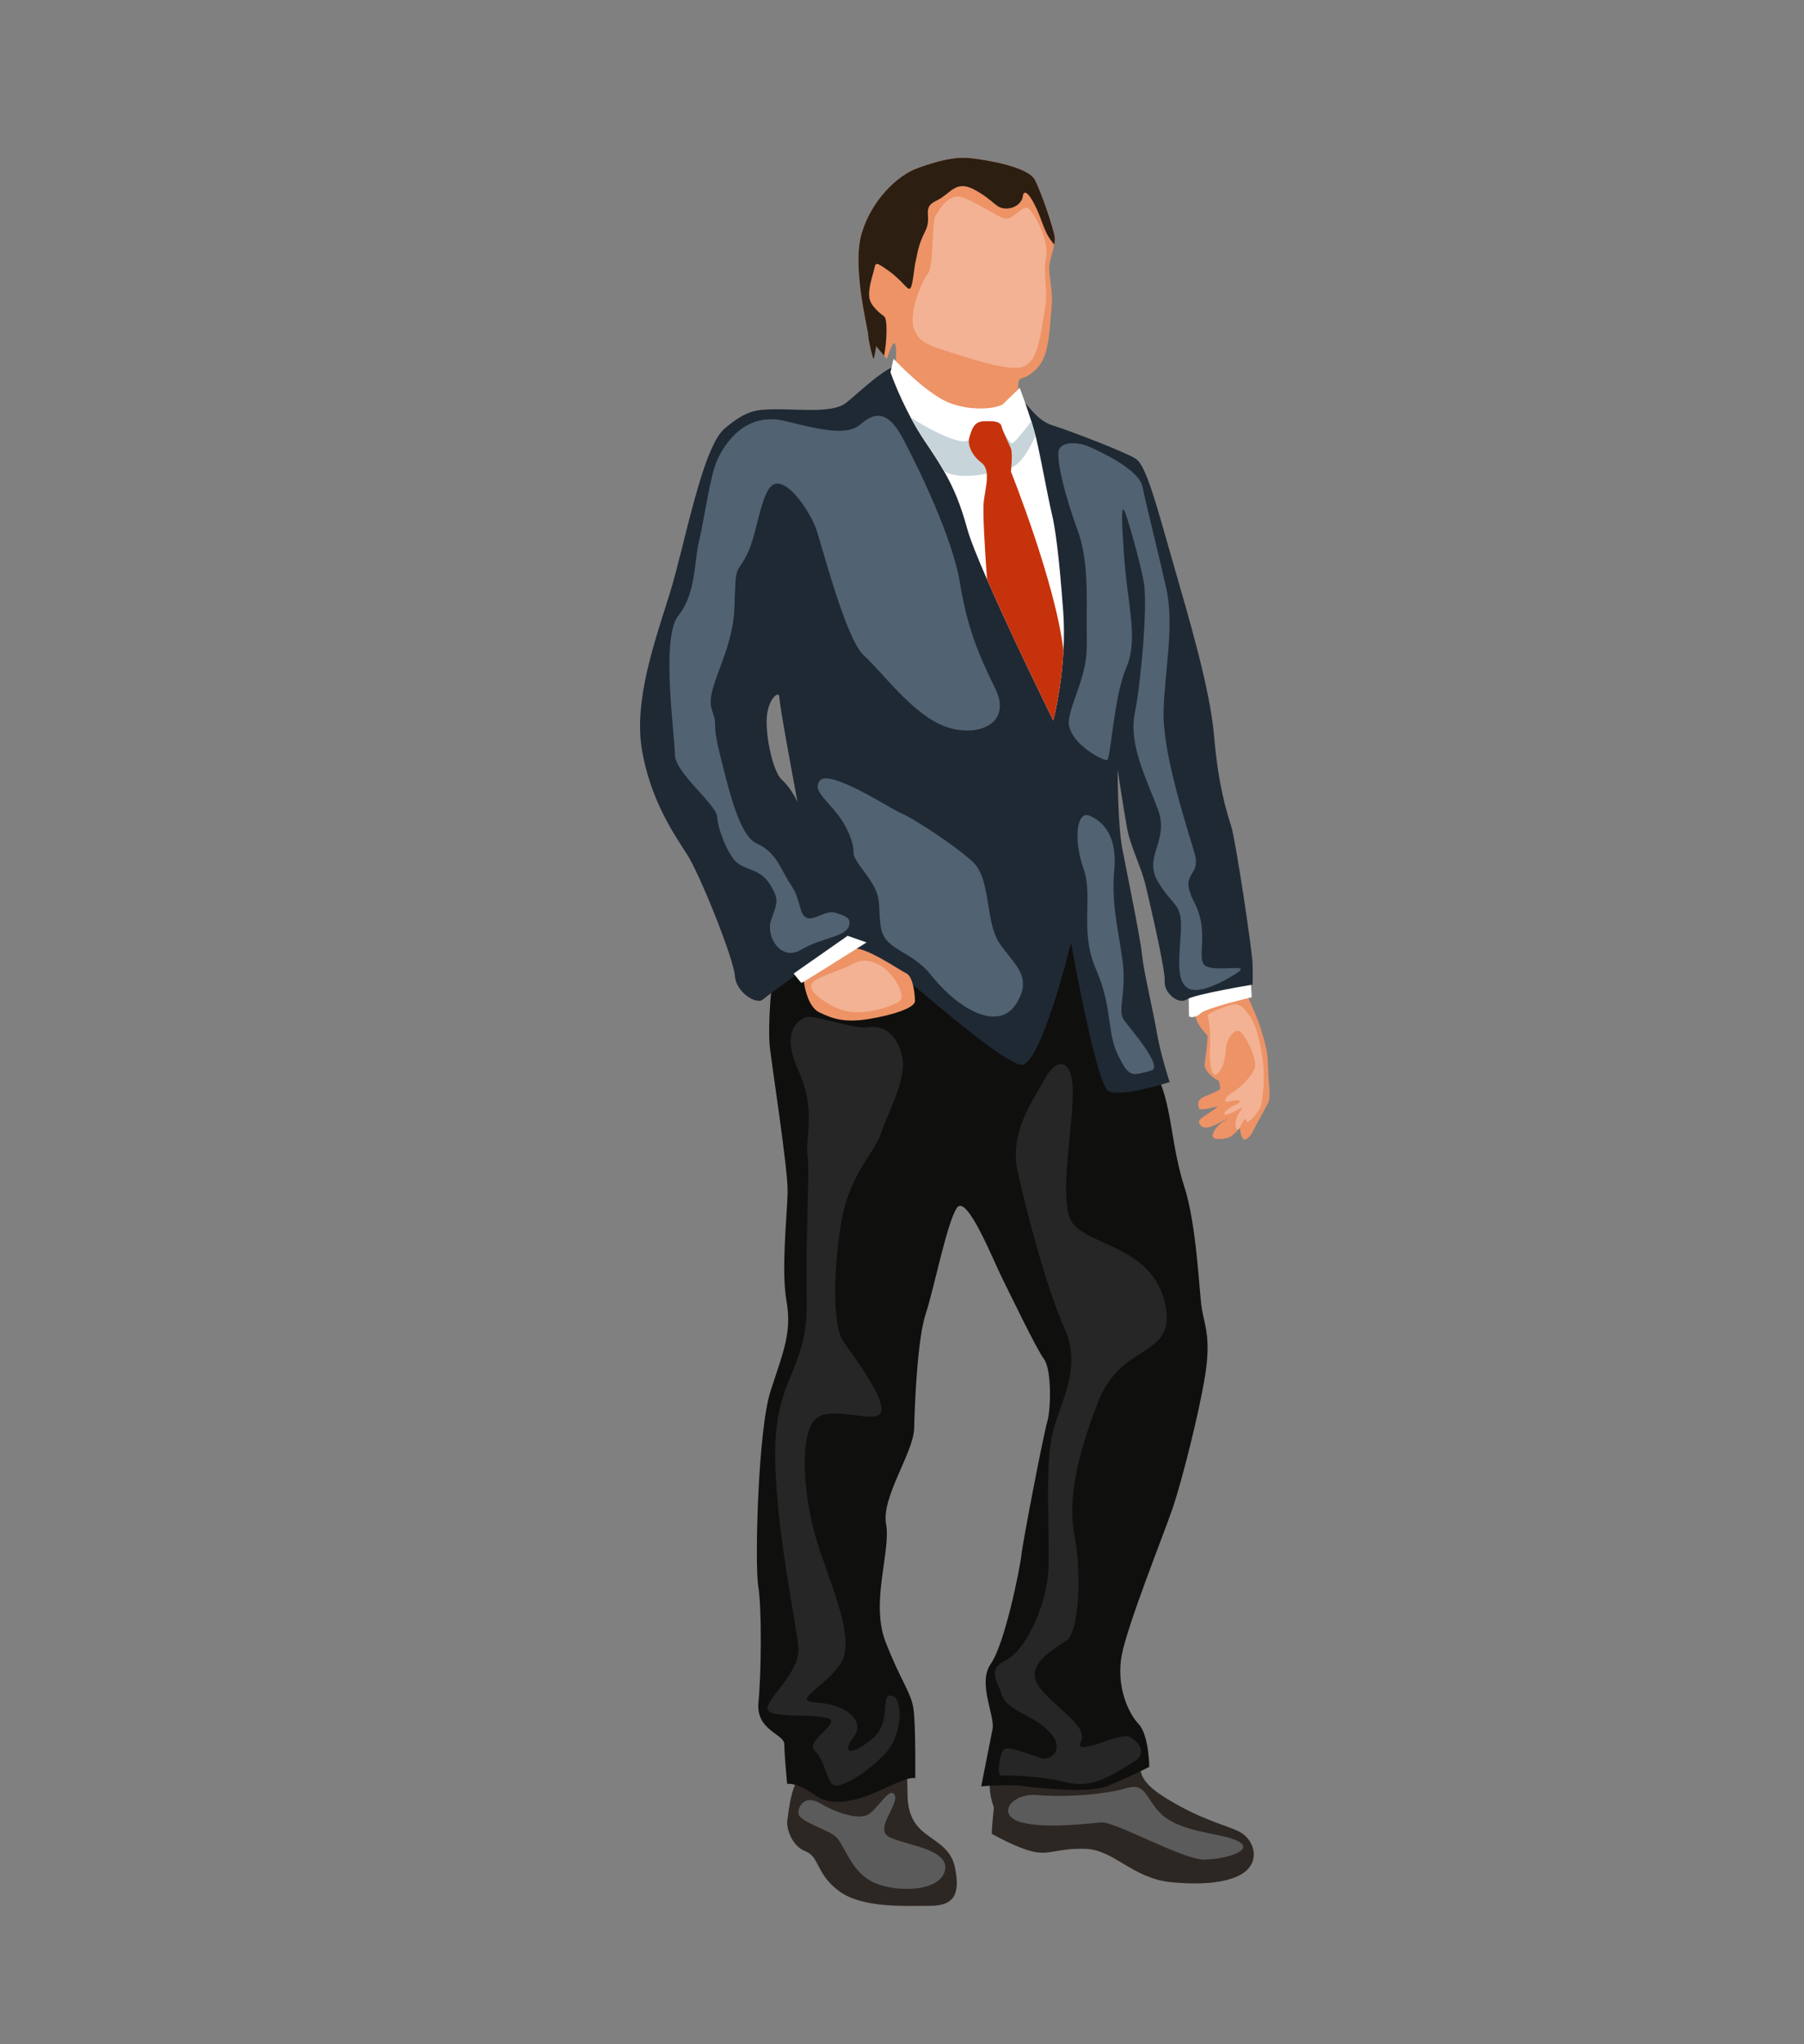 <?xml version="1.0" encoding="utf-8"?>
<!-- Generator: Adobe Illustrator 17.0.0, SVG Export Plug-In . SVG Version: 6.00 Build 0)  -->
<!DOCTYPE svg PUBLIC "-//W3C//DTD SVG 1.1//EN" "http://www.w3.org/Graphics/SVG/1.1/DTD/svg11.dtd">
<svg version="1.1" id="Layer_1" xmlns="http://www.w3.org/2000/svg" xmlns:xlink="http://www.w3.org/1999/xlink" x="0px" y="0px"
	 width="355px" height="402px" viewBox="0 0 355 402" enable-background="new 0 0 355 402" xml:space="preserve">
<rect x="0" y="0" width="355" height="402" fill="#808080" stroke="none"/>
<g>
	<path fill="#2D2724" d="M224.429,345.329c0.596,1.569-2.11,3.95,5.033,8.334c7.144,4.384,11.961,5.304,14.45,6.603
		c2.49,1.299,3.897,4.708,1.786,7.198c-2.111,2.49-7.793,3.464-15.316,2.707c-7.523-0.758-11.203-6.386-16.777-6.549
		c-5.575-0.162-7.036,1.299-10.337,0.542c-3.301-0.758-7.902-3.41-8.064-3.464c-0.162-0.054,0.379-5.249,0.379-5.249
		s-2.003-4.763,0.27-8.064c2.273-3.301,5.142-5.629,6.332-6.115c1.191-0.487,8.551-1.462,14.18,1.839
		C221.994,346.412,224.429,345.329,224.429,345.329z"/>
	<path fill="#2D2724" d="M178.265,347.981c0.758,3.789-0.433,6.873,1.677,10.337c2.111,3.463,6.928,4.005,7.956,8.876
		c1.028,4.87,0.216,7.631-4.817,7.631c-5.032,0-13.259,0.487-17.859-2.814c-4.601-3.301-3.951-6.873-6.711-7.902
		c-2.76-1.028-3.843-4.708-3.572-6.115c0.271-1.407,0.596-8.443,4.167-10.283C162.678,345.87,178.265,347.981,178.265,347.981z"/>
	<path fill="#0F0F0E" d="M226.161,347.494c0,0-4.546,2.327-8.28,3.788c-3.734,1.461-12.989,0.434-16.507,0
		c-3.517-0.432-8.28,0.055-8.28,0.055s1.678-8.605,2.219-11.257c0.541-2.652-3.031-9.038-0.325-12.881
		c2.706-3.842,5.683-18.454,6.007-21.377c0.325-2.923,4.33-23.597,5.087-26.194c0.758-2.598,0.867-10.283-0.649-12.339
		c-1.516-2.057-6.495-12.448-8.226-15.912c-1.732-3.463-6.928-16.56-8.876-13.854c-1.949,2.706-4.546,16.019-6.17,20.891
		c-1.624,4.871-2.165,17.751-2.273,22.514c-0.108,4.763-6.494,13.53-5.52,18.834c0.974,5.304-3.125,15.37-0.101,23.163
		c3.024,7.793,5.081,9.958,5.513,13.314c0.433,3.355,0.325,13.53,0.325,13.53s-0.541-0.65-5.303,1.624
		c-4.763,2.273-10.49,4.442-14.288,1.732c-3.798-2.711-5.615-2.273-5.615-2.273s-0.555-5.737-0.555-7.793
		c0-2.057-5.629-2.706-5.088-8.226c0.542-5.52,0.684-18.401-0.037-22.838c-0.72-4.438-0.071-30.74,2.418-38.426
		c2.489-7.685,4.221-11.473,3.139-17.643c-1.082-6.17,0.108-16.777,0.217-21.431c0.108-4.654-3.356-26.302-3.572-29.333
		c-0.217-3.031,0.108-13.097,1.515-14.72c1.407-1.624,14.504-9.526,19.267-10.066c4.762-0.542,21.864-4.221,27.601-3.464
		c5.736,0.758,13.389-1.082,18.33,8.335c4.941,9.417,7.539,21.432,10.028,27.276c2.49,5.845,2.381,13.097,4.87,20.782
		c2.49,7.685,2.923,20.674,3.464,24.03c0.541,3.355,1.84,5.737,0.65,13.205c-1.191,7.469-4.655,20.999-6.387,26.086
		c-1.731,5.087-8.878,22.839-10.014,28.9c-1.135,6.061,1.247,11.365,3.303,13.53C226.107,341.216,226.161,347.494,226.161,347.494z"
		/>
	<path fill="#ED9366" d="M245.306,195.322c0.527,1.502,1.624,3.734,2.232,5.358c0.609,1.623,1.542,4.667,1.786,6.413
		c0.244,1.745,0.284,5.114,0.365,5.804c0.081,0.69,0.284,3.004,0,3.694c-0.284,0.69-2.972,5.48-3.17,6.007
		c-0.198,0.528-1.376,1.949-1.903,1.38c-0.528-0.568-0.65-2.192-0.65-2.192s-1.258,1.746-2.476,2.03
		c-1.218,0.284-3.126,0.447-2.841-0.69c0.284-1.136,1.421-2.192,2.232-2.679c0.812-0.486,1.015-0.69,1.015-0.69
		s-2.88,1.786-4.261,1.989c-1.381,0.203-1.787-0.893-1.665-1.299c0.122-0.405,1.664-1.38,2.476-1.907
		c0.812-0.528,1.177-0.974,1.177-0.974s-3.572,1.056-3.673,0.406c-0.102-0.65-0.67-1.583,1.197-2.354
		c1.867-0.771,3.034-1.258,2.978-1.583c-0.056-0.325-0.097-1.502-0.502-1.583c-0.406-0.081-2.801-1.826-2.557-3.328
		c0.243-1.502,0.61-4.83,0.569-5.318c-0.041-0.487-3.329-2.76-2.436-6.576C236.091,193.414,245.306,195.322,245.306,195.322z"/>
	<path fill="#FFFFFF" d="M246.117,192.602l0.203,3.532c0,0-8.889,2.07-10.066,3.166c-1.177,1.096-2.273,0.69-2.273,0.568
		c0-0.122-0.203-6.981,0.203-7.266C234.59,192.318,246.117,192.602,246.117,192.602z"/>
	<path fill="#1F2934" d="M246.484,189.519c-0.083-2.68-3.329-24.354-4.224-27.117c-0.891-2.76-2.514-7.953-3.326-17.454
		c-0.815-9.497-4.79-22.727-8.119-34.338c-3.329-11.607-5.277-19.077-7.308-20.376c-2.027-1.298-12.743-5.44-16.397-6.576
		c-3.654-1.136-5.115-5.032-8.361-7.142c-3.246-2.114-18.024-5.36-21.27-4.952c-3.246,0.404-8.523,5.764-11.041,7.712
		c-2.514,1.947-8.927,1.215-13.23,1.215c-4.303,0-6.251,0.083-10.637,3.816c-4.382,3.737-7.874,23.056-10.716,32.228
		c-2.839,9.173-7.225,21.108-5.519,31.013c1.706,9.901,6.334,16.56,8.848,20.455c2.518,3.899,9.172,20.459,9.418,23.867
		s4.303,5.764,5.518,4.711c1.219-1.057,15.752-11.69,16.967-11.124c1.219,0.57,9.172,5.439,12.91,8.524
		c3.733,3.087,17.046,14.615,20.862,15.427c3.816,0.811,9.905-23.951,9.905-23.951s4.952,27.846,7.372,29.144
		c2.42,1.298,12.03-1.786,12.03-1.786s-1.785-5.439-2.518-9.742c-0.729-4.303-2.597-12.015-2.921-15.344
		c-0.325-3.326-3.005-16.235-3.896-20.942c-0.895-4.711-0.895-15.423-0.895-15.423s1.219,8.115,1.869,11.607
		c0.649,3.492,2.839,7.712,3.65,11.203c0.815,3.492,3.899,16.56,3.737,18.832c-0.162,2.272,2.676,4.628,4.303,3.575
		c1.623-1.057,12.989-2.925,12.989-2.925S246.563,192.195,246.484,189.519z M153.91,153.418c-1.838-1.623-3.246-8.55-3.031-12.23
		c0.215-3.681,2.491-5.628,2.491-4.005c0,1.604,3.484,20.096,3.567,20.557C156.866,157.582,155.696,154.996,153.91,153.418z"/>
	<path fill="#ED9366" d="M158.024,191.683c0,0,0.325,6.007,3.193,7.414c2.869,1.408,5.25,2.057,9.85,1.299
		c4.6-0.757,8.984-2.165,8.984-3.518c0-1.353-0.378-4.871-1.732-5.466c-1.353-0.596-8.551-5.737-10.986-4.817
		C164.897,187.515,158.024,191.683,158.024,191.683z"/>
	<path fill="#FFFFFF" d="M156.184,191.466c0,0,1.408,1.84,1.57,1.84c0.162,0,12.772-7.956,12.772-7.956l-3.734-1.299
		L156.184,191.466z"/>
	<path fill="#ED9366" d="M207.454,48.097c-0.283,1.529-0.993,3.378-0.993,4.658c0,1.733,0.759,4.654,0.487,7.47
		c-0.272,2.812-0.325,5.738-1.015,8.538c-0.691,2.801-1.989,3.979-3.367,4.952c-1.381,0.974-2.276,0.2-2.193,2.393
		c0.079,2.193,4.424,6.779-0.608,7.183c-5.035,0.408-13.275-0.608-15.344-2.314c-2.072-1.702-8.119-9.097-8.119-9.097
		c-0.038-2.106,0.204-3.971-0.257-4.348c-0.461-0.381-1.514,3.027-1.514,3.027s-0.234-0.256-0.547-0.607
		c-0.615-0.694-1.536-1.752-1.559-1.918c-0.019,0.261-0.396,2.676-0.547,2.525c-0.162-0.162-1.027-3.623-1.027-4.654
		c0-1.026-3.246-13.366-1.298-19.968c1.948-6.602,7.089-11.475,11.041-12.883c3.948-1.404,7.195-2.273,10.335-1.948
		c3.14,0.325,11.365,1.68,12.717,4.277c1.355,2.597,3.68,9.633,3.899,11.256C207.601,47.062,207.556,47.561,207.454,48.097z"/>
	<path fill="#FFFFFF" d="M209.273,127.92c-0.415,7.693-2.001,13.807-2.001,13.807s-7.972-16.174-13.034-27.751
		c-1.842-4.213-3.299-7.814-3.85-9.807c-1.363-4.952-2.68-8.142-4.669-11.588c0,0-0.004,0-0.004-0.004
		c-1.015-1.755-2.204-3.575-3.661-5.726c-1.061-1.57-2.016-3.19-2.846-4.741c-2.556-4.772-3.975-8.897-3.975-8.897l0.596-2.654
		c0,0,6.33,6.768,10.826,8.607c4.488,1.842,9.848,1.193,10.822,0.219c0.974-0.978,3.193-3.088,3.193-3.088s1.246,3.273,2.272,6.53
		c0.31,0.982,0.596,1.959,0.827,2.846c0.053,0.2,0.102,0.393,0.147,0.582c0.921,3.843,2.272,11.475,3.031,14.616
		c0.759,3.137,1.461,8.44,2.272,19.318C209.417,122.828,209.405,125.455,209.273,127.92z"/>
	<path fill="#C7D5DB" d="M203.77,85.674c-0.91,2.11-2.801,5.813-5.103,6.429c-3.246,0.864-9.879,2.642-12.947,0.48
		c0,0-0.004,0-0.004-0.004c-1.015-1.755-2.204-3.575-3.661-5.726c-1.061-1.57-2.016-3.19-2.846-4.741
		c3.582,2.31,8.361,4.688,10.422,4.688c2.325,0,2.673-3.031,2.673-3.031s2.741-0.974,3.28-0.974c0.544,0,2.978,4.114,3.465,4.383
		c0.438,0.245,2.922-3.05,3.896-4.349C203.253,83.809,203.54,84.787,203.77,85.674z"/>
	<path fill="#C6320C" d="M209.273,127.92c-0.415,7.693-2.001,13.807-2.001,13.807s-7.972-16.174-13.034-27.751
		c-0.476-6.187-0.868-13.438-0.657-15.272c0.34-2.959,1.461-6.277-0.487-7.738c-1.951-1.461-2.763-3.627-2.329-4.979
		c0.434-1.355,0.811-3.088,2.816-3.14c2-0.053,3.265,0.004,3.518,1.03c0.249,1.023,1.461,3.409,1.838,4.326
		c0.377,0.921,0,4.549,0,4.549S207.692,114.603,209.273,127.92z"/>
	<path fill="#2D1E12" d="M207.454,48.097c-0.132-0.163-0.249-0.306-0.344-0.427c-1.895-2.382-1.948-4.492-3.627-7.632
		c-1.676-3.14-2.163-2.11-2.219-1.351c-0.053,0.755-1.136,2.325-3.246,2.325c-2.11,0-2.216-1.461-6.115-3.628
		c-3.895-2.163-4.707,0.706-7.685,2.114c-2.974,1.405-0.649,3.084-2.163,6.005c-1.517,2.922-1.623,5.089-1.895,6.009
		c-0.272,0.918-0.487,4.654-1.03,5.194c-0.54,0.54-1.351-1.351-4.22-3.409c-2.869-2.057-2.544-1.623-2.974,0
		c-0.434,1.623-1.083,3.624-0.868,5.247c0.219,1.627,2.167,3.141,2.921,3.68c0.668,0.48,0.581,4.605-0.004,7.727
		c-0.615-0.694-1.536-1.752-1.559-1.918c-0.019,0.261-0.396,2.676-0.547,2.525c-0.162-0.162-1.027-3.623-1.027-4.654
		c0-1.026-3.246-13.366-1.298-19.968c1.948-6.602,7.089-11.475,11.041-12.883c3.948-1.404,7.195-2.273,10.335-1.948
		c3.14,0.325,11.365,1.68,12.717,4.277c1.355,2.597,3.68,9.633,3.899,11.256C207.601,47.062,207.556,47.561,207.454,48.097z"/>
	<path fill="#5B5B5B" d="M175.896,352.806c1.532,1.672-4.011,6.794-0.991,8.446s12.032,2.312,11.041,6.653
		c-0.991,4.341-10.38,4.435-14.674,1.982c-4.294-2.453-5.096-7.586-7.219-8.983c-2.123-1.397-6.842-2.765-6.936-4.228
		c-0.094-1.463,1.274-3.822,4.435-1.935c3.161,1.887,7.408,3.208,9.295,2.123C172.735,355.778,174.858,351.674,175.896,352.806z"/>
	<path fill="#5B5B5B" d="M201.045,358.421c4.885,1.288,13.07,0.189,15.712,0c2.642-0.189,16.09,7.361,20.195,7.313
		c4.105-0.047,9.72-1.746,6.983-3.444c-2.737-1.699-9.531-1.604-14.014-4.435c-4.482-2.831-3.775-7.502-8.21-6.181
		c-4.435,1.321-12.268,1.84-17.505,1.368C198.968,352.57,195.854,357.053,201.045,358.421z"/>
	<path fill="#262626" d="M175.503,333.509c2.27,0.453,2.139,7.675-1.258,11.324c-3.397,3.649-8.493,6.794-10.066,6.291
		c-1.573-0.503-1.699-4.845-3.838-6.794c-2.139-1.95,5.725-5.662,2.328-6.48c-3.397-0.819-11.324,0.125-11.639-1.762
		c-0.315-1.887,6.502-7.204,6.082-12.111c-0.42-4.907-4.585-23.628-4.572-38.407c0.013-14.78,6.48-16.104,6.228-29.819
		c-0.252-13.715,0.629-25.794,0.126-28.688c-0.503-2.895,1.761-8.808-1.762-16.484c-3.523-7.675-0.126-10.002,1.51-10.537
		c1.636-0.535,9.311,2.484,12.456,1.981c3.146-0.503,5.914,2.139,6.543,6.291c0.629,4.152-3.02,10.821-4.278,14.596
		c-1.258,3.775-6.039,7.927-7.675,16.734c-1.636,8.808-2.013,20.887,0.252,24.158c2.265,3.272,8.43,11.45,7.424,13.966
		c-1.007,2.517-9.94-1.635-12.96,1.385c-3.02,3.02-2.39,14.218,0,22.773c2.391,8.556,8.43,20.383,4.907,25.416
		c-3.523,5.033-9.94,7.172-4.278,7.549c5.662,0.378,9.311,3.648,6.92,6.795c-2.391,3.146-0.574,3.775,3.614,0.377
		C175.754,338.667,172.986,333.005,175.503,333.509z"/>
	<path fill="#262626" d="M223.221,346.436c-4.934,3.072-8.493,5.379-13.589,4.058c-5.096-1.321-12.079-1.321-12.739-1.321
		c-0.66,0-0.283-4.152,0.661-5.096c0.944-0.943,6.417,1.604,7.738,1.793c1.321,0.189,4.434-1.653,1.321-5.12
		c-3.114-3.467-8.398-4.222-9.436-7.336c-1.038-3.114-2.925-5.096,0.755-6.889c3.68-1.793,8.21-10.569,8.399-18.496
		c0.189-7.927-0.629-18.936,0.629-25.353c1.258-6.417,6.196-13.212,2.532-21.39c-3.664-8.179-7.439-22.9-9.2-30.701
		c-1.761-7.801,2.894-13.967,5.285-18.37c2.391-4.403,5.536-4.151,5.536,2.706c0,6.857-2.391,18.306-0.755,24.221
		c1.636,5.913,15.728,5.032,18.747,16.608c3.02,11.575-8.179,7.696-12.96,19.827c-4.781,12.131-5.914,20.309-4.656,26.727
		c1.258,6.417,1.007,18.622-1.636,20.383c-2.642,1.762-8.556,4.908-5.285,9.185c3.271,4.278,9.694,7.549,8.118,10.695
		c-1.576,3.145,7.609-1.888,9.497-1.007C224.07,342.442,225.879,344.781,223.221,346.436z"/>
	<path fill="#F3B294" d="M176.698,197.148c-3.061,1.498-8.163,2.784-11.749,1.227c-3.586-1.557-6.087-3.814-5.096-5.068
		c0.991-1.254,5.992-2.575,7.644-3.566c1.652-0.991,3.161-1.132,5.521,0C175.377,190.872,178.915,196.063,176.698,197.148z"/>
	<path fill="#516272" d="M167.12,181.908c-0.485,2.422-5.473,2.454-9.437,4.86c-3.963,2.406-7.125-2.548-5.898-5.945
		c1.227-3.397,1.54-3.963-0.268-6.889c-1.808-2.925-4.45-2.737-6.338-4.152c-1.887-1.415-3.964-6.794-4.058-9.153
		c-0.094-2.359-8.304-8.682-8.304-12.174c0-3.491-2.831-23.12,0.661-27.366c3.492-4.246,3.114-10.758,4.058-14.533
		c0.944-3.774,2.17-12.928,3.586-16.042c1.415-3.114,5.473-9.698,13.494-7.68c8.021,2.018,12.268,2.76,14.816,0.549
		c2.548-2.211,5.19-2.872,8.21,2.79c3.02,5.662,9.814,19.628,11.23,28.31c1.415,8.681,3.492,13.872,6.983,20.949
		c3.492,7.078-3.775,9.814-10.097,7.361c-6.323-2.453-12.173-10.664-15.759-13.872c-3.586-3.209-8.304-21.893-9.437-25.007
		c-1.132-3.114-5.096-9.248-7.927-8.776c-2.831,0.472-3.491,9.72-5.662,13.967c-2.17,4.246-2.17,1.321-2.453,10.38
		c-0.283,9.059-5.851,15.948-4.435,20.1c1.416,4.152-0.283,1.227,1.699,9.248c1.982,8.021,3.942,15.665,7.161,17.08
		c3.219,1.415,4.352,4.058,5.767,6.606c1.415,2.548,1.699,2.076,2.831,6.228c1.132,4.152,4.308,0,6.825,0.755
		C166.884,180.256,167.355,180.728,167.12,181.908z"/>
	<path fill="#516272" d="M183.209,191.769c-4.148-5.152-9.248-4.718-9.909-9.625c-0.66-4.907,0.566-5.662-3.209-10.664
		c-3.775-5.001-0.849-2.548-3.208-7.927c-2.359-5.379-7.455-7.549-5.568-10.003c1.887-2.453,14.143,5.662,16.083,6.417
		c1.941,0.755,10.339,6.134,14.02,9.531c3.68,3.397,2.382,11.89,5.343,16.137c2.961,4.246,6.554,6.511,3.2,11.796
		C196.609,202.715,189.06,199.035,183.209,191.769z"/>
	<path fill="#516272" d="M226.524,210.548c-3.695,0.983-4.247,1.604-6.511-3.02c-2.265-4.624-1.038-9.342-4.341-16.892
		c-3.303-7.549-0.472-14.344-2.453-19.817c-1.982-5.473-1.416-11.513,1.227-10.38c2.642,1.132,5.42,3.963,4.833,10.569
		c-0.587,6.606,0.64,10.995,1.583,17.671c0.944,6.676-1.132,10.038,0.377,12.037C222.749,202.715,229.009,209.887,226.524,210.548z"
		/>
	<path fill="#516272" d="M242.943,191.674c-3.924,2.393-7.927,4.016-9.625,2.338c-1.699-1.677-1.321-4.98-0.944-10.736
		c0.377-5.756-1.604-4.907-4.53-9.909c-2.925-5.001,2.359-8.021,0-14.25c-2.359-6.228-5.756-12.739-4.53-18.873
		c1.227-6.134,2.548-21.232,1.793-25.573c-0.755-4.341-3.397-13.495-3.869-14.25c-0.472-0.755-0.66,0.189,0,9.437
		c0.661,9.248,2.831,15.854,0.378,21.515c-2.453,5.662-3.02,17.93-3.775,18.119c-0.755,0.189-8.304-3.681-7.455-8.21
		c0.849-4.529,3.68-8.587,3.492-15.193c-0.189-6.606,0.649-15.193-1.846-21.893c-2.495-6.7-4.099-13.589-3.722-15.476
		c0.378-1.887,3.68-1.906,6.04-0.858c2.359,1.047,9.814,4.539,10.475,7.842c0.66,3.303,2.925,12.268,4.624,19.723
		c1.699,7.455-0.189,15.948-0.472,24.252c-0.283,8.304,4.586,22.931,6.068,28.027c1.482,5.096-3.275,3.492,0,9.814
		c3.274,6.323-0.172,11.701,2.59,12.645C240.396,191.108,246.813,189.315,242.943,191.674z"/>
	<path fill="#F3B294" d="M202.366,40.97c1.127,0.916,4.152,6.202,3.46,9.833c-0.692,3.63,0.629,5.455-0.314,10.802
		c-0.944,5.347-1.384,9.122-3.838,10.38c-2.453,1.258-9.499-1.07-14.092-2.517c-4.593-1.446-6.92-2.075-7.801-5.033
		c-0.881-2.957,1.447-8.807,2.768-10.569c1.321-1.762,0.692-9.878,1.573-11.45c0.881-1.573,2.517-4.089,4.781-3.711
		c2.265,0.377,7.361,4.026,8.933,4.278C199.409,43.235,201.359,40.152,202.366,40.97z"/>
	<path fill="#F3B294" d="M237.635,199.927c0.398,1.001,0.653,5.054,0.465,6.312c-0.189,1.258,0.063,6.047,1.384,5.005
		c1.321-1.042,1.698-3.495,1.761-5.131c0.063-1.636,1.788-4.153,2.907-3.146c1.119,1.007,3.07,5.033,2.818,6.794
		c-0.252,1.762-3.397,4.594-4.529,5.159c-1.132,0.566-2.139,2.201-0.44,1.698c1.699-0.503,2.831-0.063,1.069,0.692
		c-1.761,0.755-3.146,2.328-1.258,1.762c1.887-0.566,3.46-2.265,2.076-0.252c-1.384,2.014-0.597,4.233,0.079,2.966
		c0.676-1.267,1.117-2.273,1.305-1.329c0.189,0.943,2.517-1.887,2.831-2.831c0.314-0.943,0.692-4.467,0.566-7.172
		c-0.126-2.705-1.132-8.366-2.579-10.412c-1.447-2.045-2.265-2.988-4.278-2.297C239.798,198.438,237.421,199.39,237.635,199.927z"/>
</g>
</svg>
